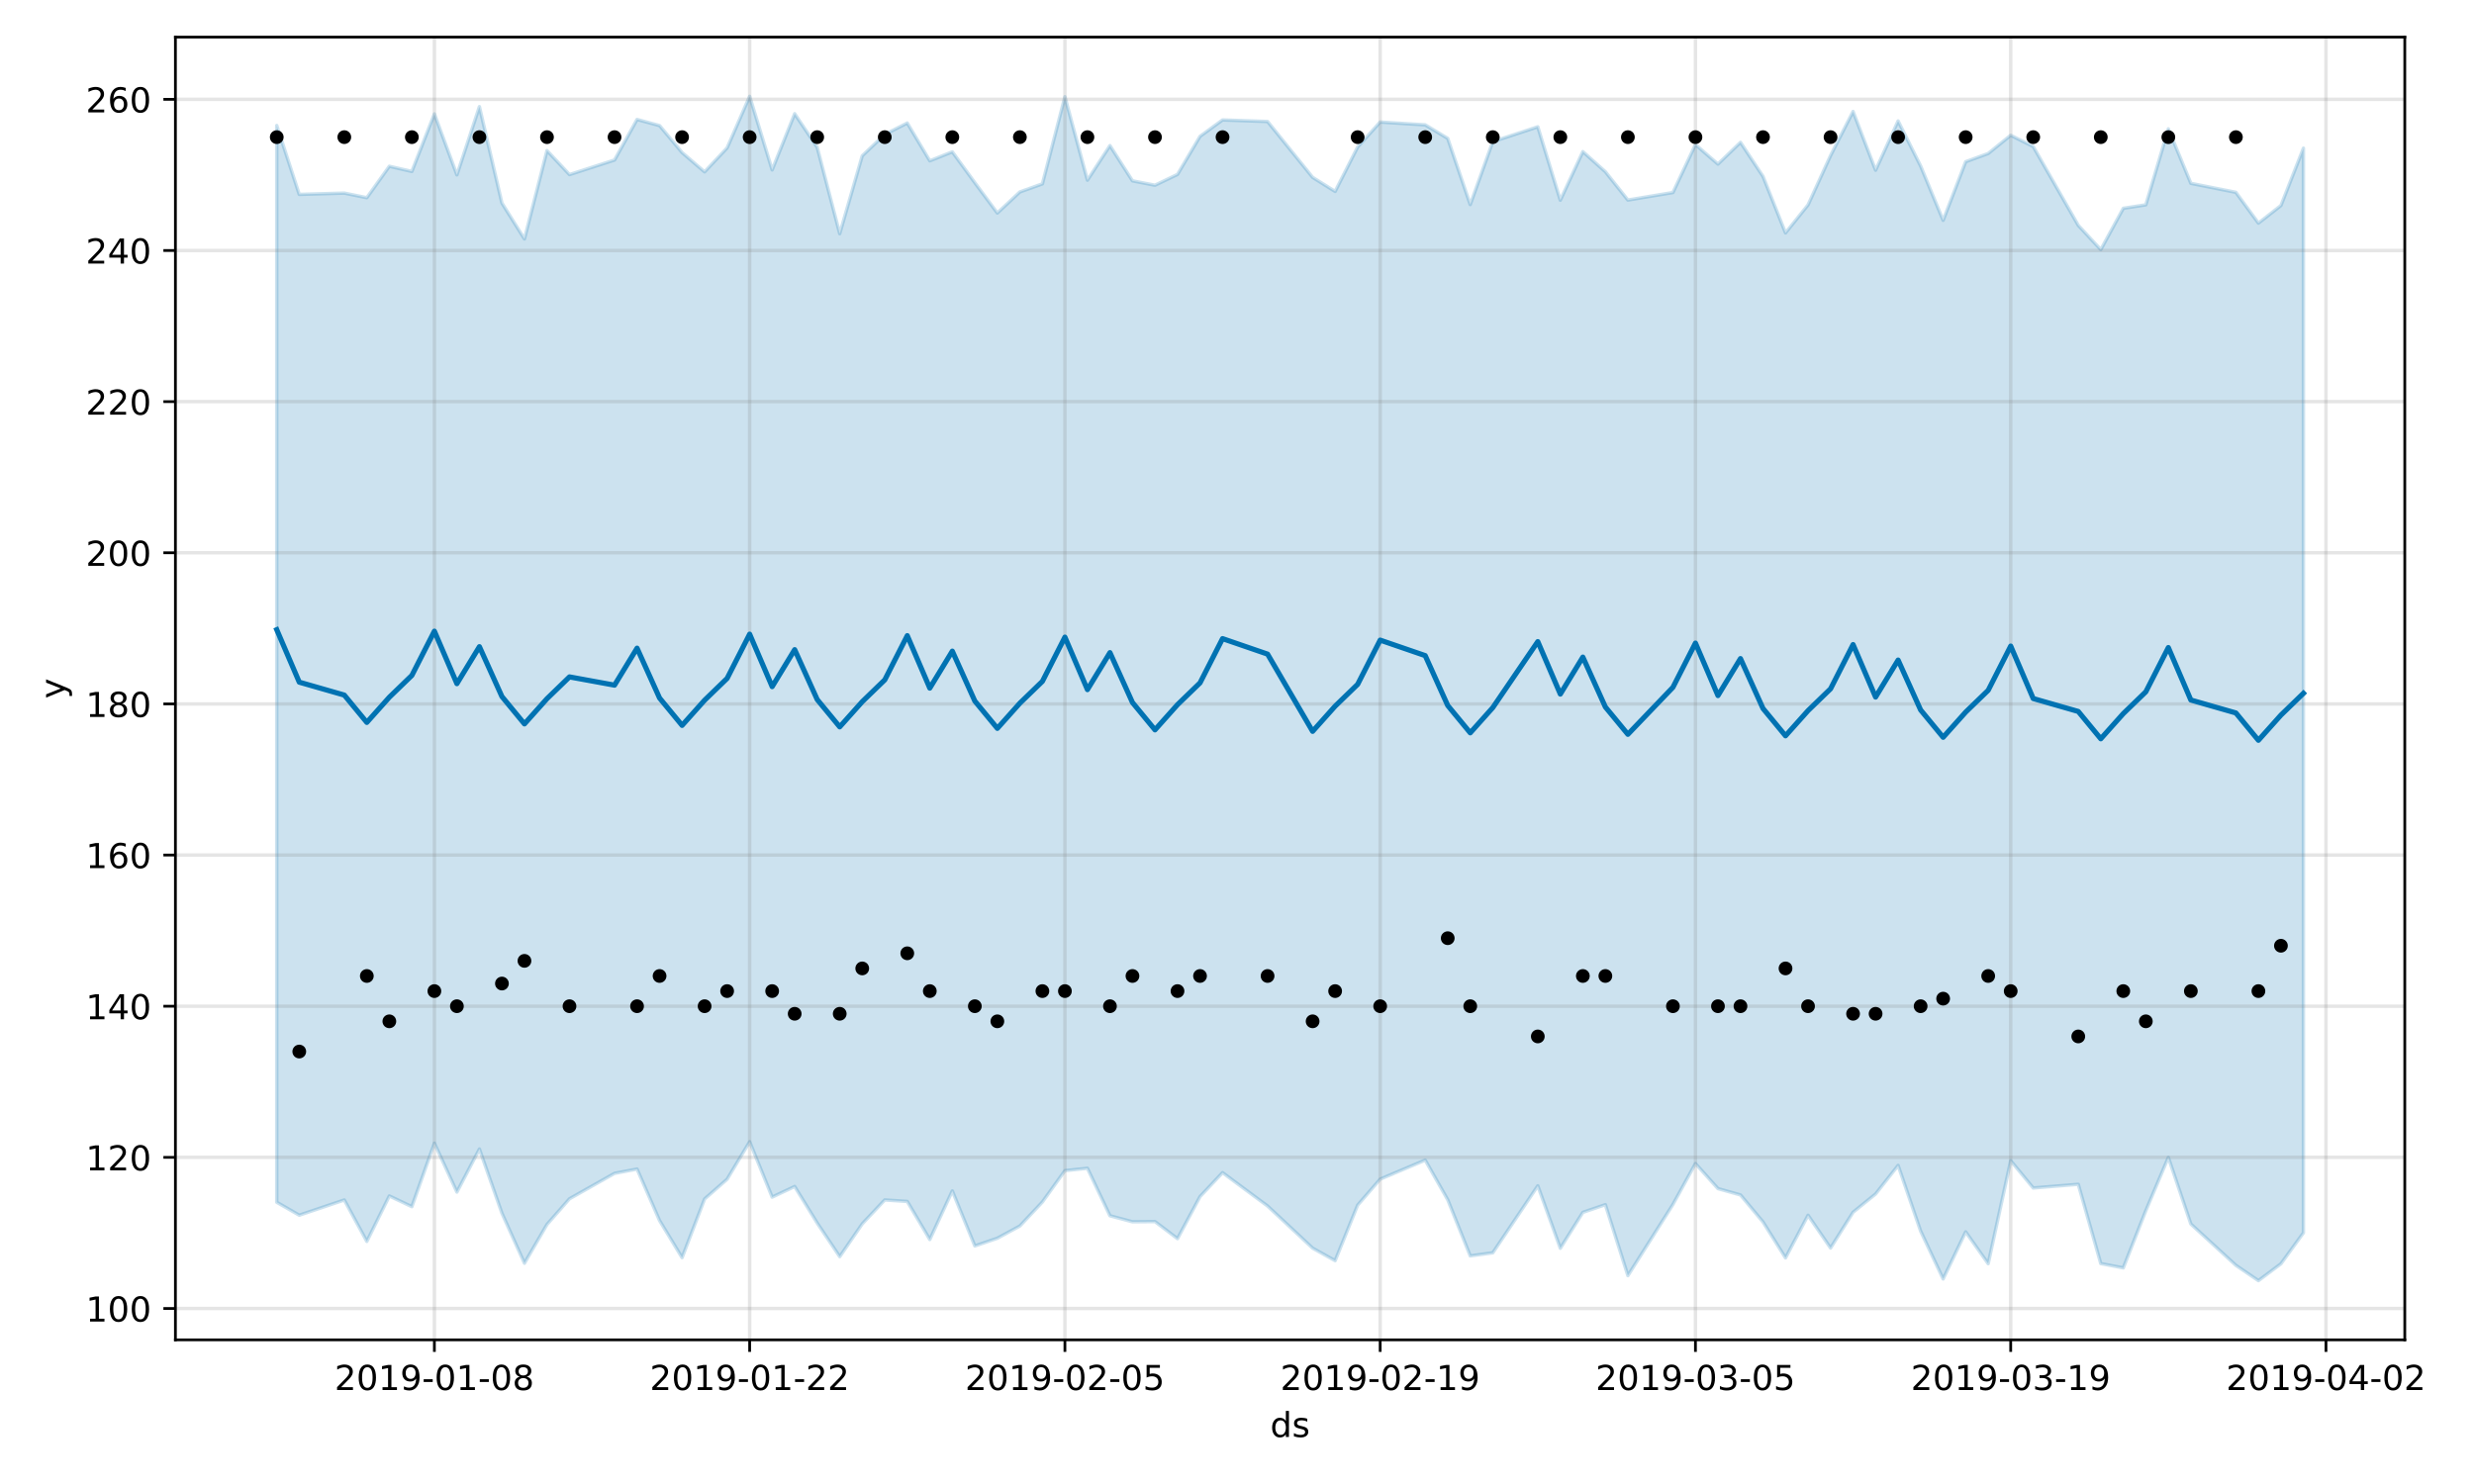 <?xml version="1.0" encoding="utf-8" standalone="no"?>
<!DOCTYPE svg PUBLIC "-//W3C//DTD SVG 1.1//EN"
  "http://www.w3.org/Graphics/SVG/1.1/DTD/svg11.dtd">
<!-- Created with matplotlib (https://matplotlib.org/) -->
<svg height="432pt" version="1.1" viewBox="0 0 720 432" width="720pt" xmlns="http://www.w3.org/2000/svg" xmlns:xlink="http://www.w3.org/1999/xlink">
 <defs>
  <style type="text/css">
*{stroke-linecap:butt;stroke-linejoin:round;}
  </style>
 </defs>
 <g id="figure_1">
  <g id="patch_1">
   <path d="M 0 432 
L 720 432 
L 720 0 
L 0 0 
z
" style="fill:#ffffff;"/>
  </g>
  <g id="axes_1">
   <g id="patch_2">
    <path d="M 51.05 390.04 
L 699.857 390.04 
L 699.857 10.8 
L 51.05 10.8 
z
" style="fill:#ffffff;"/>
   </g>
   <g id="PolyCollection_1">
    <defs>
     <path d="M 80.541 -395.466 
L 80.541 -82.018 
L 87.095 -78.246 
L 100.202 -82.677 
L 106.756 -70.615 
L 113.309 -83.848 
L 119.863 -80.728 
L 126.417 -99.22 
L 132.97 -84.986 
L 139.524 -97.513 
L 146.077 -78.822 
L 152.631 -64.266 
L 159.185 -75.546 
L 165.738 -83.024 
L 178.845 -90.43 
L 185.399 -91.677 
L 191.953 -76.677 
L 198.506 -65.888 
L 205.06 -82.966 
L 211.613 -88.723 
L 218.167 -99.647 
L 224.721 -83.513 
L 231.274 -86.607 
L 237.828 -75.962 
L 244.381 -66.184 
L 250.935 -75.723 
L 257.489 -82.685 
L 264.042 -82.248 
L 270.596 -71.167 
L 277.15 -85.317 
L 283.703 -69.3 
L 290.257 -71.542 
L 296.81 -75.106 
L 303.364 -82.089 
L 309.918 -91.222 
L 316.471 -91.907 
L 323.025 -78.083 
L 329.578 -76.329 
L 336.132 -76.391 
L 342.686 -71.424 
L 349.239 -83.66 
L 355.793 -90.636 
L 368.9 -80.917 
L 382.007 -68.659 
L 388.561 -65.012 
L 395.114 -81.171 
L 401.668 -88.746 
L 414.775 -94.283 
L 421.329 -82.738 
L 427.883 -66.408 
L 434.436 -67.3 
L 447.543 -86.808 
L 454.097 -68.619 
L 460.651 -79.072 
L 467.204 -81.307 
L 473.758 -60.659 
L 486.865 -81.366 
L 493.419 -93.293 
L 499.972 -85.985 
L 506.526 -84.146 
L 513.079 -76.282 
L 519.633 -65.822 
L 526.187 -78.228 
L 532.74 -68.693 
L 539.294 -79.1 
L 545.847 -84.42 
L 552.401 -92.744 
L 558.955 -73.626 
L 565.508 -59.683 
L 572.062 -73.396 
L 578.616 -64.133 
L 585.169 -94.125 
L 591.723 -86.173 
L 604.83 -87.239 
L 611.384 -64.165 
L 617.937 -62.913 
L 624.491 -79.567 
L 631.044 -95.075 
L 637.598 -75.682 
L 650.705 -63.656 
L 657.259 -59.198 
L 663.812 -64.107 
L 670.366 -73.133 
L 670.366 -388.871 
L 670.366 -388.871 
L 663.812 -372.173 
L 657.259 -367.047 
L 650.705 -376.013 
L 637.598 -378.632 
L 631.044 -394.483 
L 624.491 -372.38 
L 617.937 -371.365 
L 611.384 -359.328 
L 604.83 -366.398 
L 591.723 -389.351 
L 585.169 -392.621 
L 578.616 -387.318 
L 572.062 -384.926 
L 565.508 -367.86 
L 558.955 -383.68 
L 552.401 -396.785 
L 545.847 -382.461 
L 539.294 -399.549 
L 532.74 -386.704 
L 526.187 -372.355 
L 519.633 -364.197 
L 513.079 -380.656 
L 506.526 -390.561 
L 499.972 -384.234 
L 493.419 -389.906 
L 486.865 -375.956 
L 473.758 -373.769 
L 467.204 -382.008 
L 460.651 -387.866 
L 454.097 -373.72 
L 447.543 -395.085 
L 434.436 -390.767 
L 427.883 -372.446 
L 421.329 -391.713 
L 414.775 -395.658 
L 401.668 -396.474 
L 395.114 -389.204 
L 388.561 -376.277 
L 382.007 -380.379 
L 368.9 -396.628 
L 355.793 -397.085 
L 349.239 -392.307 
L 342.686 -381.233 
L 336.132 -378.084 
L 329.578 -379.363 
L 323.025 -389.62 
L 316.471 -379.553 
L 309.918 -403.849 
L 303.364 -378.479 
L 296.81 -376.13 
L 290.257 -369.985 
L 283.703 -378.824 
L 277.15 -387.8 
L 270.596 -385.19 
L 264.042 -396.188 
L 257.489 -392.865 
L 250.935 -386.646 
L 244.381 -363.972 
L 237.828 -389.117 
L 231.274 -398.897 
L 224.721 -382.542 
L 218.167 -403.962 
L 211.613 -388.952 
L 205.06 -381.975 
L 198.506 -387.593 
L 191.953 -395.443 
L 185.399 -397.225 
L 178.845 -385.421 
L 165.738 -381.181 
L 159.185 -388.167 
L 152.631 -362.439 
L 146.077 -372.893 
L 139.524 -400.953 
L 132.97 -381.091 
L 126.417 -398.845 
L 119.863 -382.091 
L 113.309 -383.601 
L 106.756 -374.451 
L 100.202 -375.791 
L 87.095 -375.413 
L 80.541 -395.466 
z
" id="m25a487f0a7" style="stroke:#0072b2;stroke-opacity:0.2;"/>
    </defs>
    <g clip-path="url(#p866756596d)">
     <use style="fill:#0072b2;fill-opacity:0.2;stroke:#0072b2;stroke-opacity:0.2;" x="0" xlink:href="#m25a487f0a7" y="432"/>
    </g>
   </g>
   <g id="matplotlib.axis_1">
    <g id="xtick_1">
     <g id="line2d_1">
      <path clip-path="url(#p866756596d)" d="M 126.417 390.04 
L 126.417 10.8 
" style="fill:none;stroke:#808080;stroke-linecap:square;stroke-opacity:0.2;"/>
     </g>
     <g id="line2d_2">
      <defs>
       <path d="M 0 0 
L 0 3.5 
" id="m31de28f917" style="stroke:#000000;stroke-width:0.8;"/>
      </defs>
      <g>
       <use style="stroke:#000000;stroke-width:0.8;" x="126.417" xlink:href="#m31de28f917" y="390.04"/>
      </g>
     </g>
     <g id="text_1">
      <!-- 2019-01-08 -->
      <defs>
       <path d="M 19.188 8.297 
L 53.609 8.297 
L 53.609 0 
L 7.328 0 
L 7.328 8.297 
Q 12.938 14.109 22.625 23.891 
Q 32.328 33.688 34.812 36.531 
Q 39.547 41.844 41.422 45.531 
Q 43.312 49.219 43.312 52.781 
Q 43.312 58.594 39.234 62.25 
Q 35.156 65.922 28.609 65.922 
Q 23.969 65.922 18.812 64.312 
Q 13.672 62.703 7.812 59.422 
L 7.812 69.391 
Q 13.766 71.781 18.938 73 
Q 24.125 74.219 28.422 74.219 
Q 39.75 74.219 46.484 68.547 
Q 53.219 62.891 53.219 53.422 
Q 53.219 48.922 51.531 44.891 
Q 49.859 40.875 45.406 35.406 
Q 44.188 33.984 37.641 27.219 
Q 31.109 20.453 19.188 8.297 
z
" id="DejaVuSans-50"/>
       <path d="M 31.781 66.406 
Q 24.172 66.406 20.328 58.906 
Q 16.5 51.422 16.5 36.375 
Q 16.5 21.391 20.328 13.891 
Q 24.172 6.391 31.781 6.391 
Q 39.453 6.391 43.281 13.891 
Q 47.125 21.391 47.125 36.375 
Q 47.125 51.422 43.281 58.906 
Q 39.453 66.406 31.781 66.406 
z
M 31.781 74.219 
Q 44.047 74.219 50.516 64.516 
Q 56.984 54.828 56.984 36.375 
Q 56.984 17.969 50.516 8.266 
Q 44.047 -1.422 31.781 -1.422 
Q 19.531 -1.422 13.062 8.266 
Q 6.594 17.969 6.594 36.375 
Q 6.594 54.828 13.062 64.516 
Q 19.531 74.219 31.781 74.219 
z
" id="DejaVuSans-48"/>
       <path d="M 12.406 8.297 
L 28.516 8.297 
L 28.516 63.922 
L 10.984 60.406 
L 10.984 69.391 
L 28.422 72.906 
L 38.281 72.906 
L 38.281 8.297 
L 54.391 8.297 
L 54.391 0 
L 12.406 0 
z
" id="DejaVuSans-49"/>
       <path d="M 10.984 1.516 
L 10.984 10.5 
Q 14.703 8.734 18.5 7.812 
Q 22.312 6.891 25.984 6.891 
Q 35.75 6.891 40.891 13.453 
Q 46.047 20.016 46.781 33.406 
Q 43.953 29.203 39.594 26.953 
Q 35.25 24.703 29.984 24.703 
Q 19.047 24.703 12.672 31.312 
Q 6.297 37.938 6.297 49.422 
Q 6.297 60.641 12.938 67.422 
Q 19.578 74.219 30.609 74.219 
Q 43.266 74.219 49.922 64.516 
Q 56.594 54.828 56.594 36.375 
Q 56.594 19.141 48.406 8.859 
Q 40.234 -1.422 26.422 -1.422 
Q 22.703 -1.422 18.891 -0.688 
Q 15.094 0.047 10.984 1.516 
z
M 30.609 32.422 
Q 37.25 32.422 41.125 36.953 
Q 45.016 41.5 45.016 49.422 
Q 45.016 57.281 41.125 61.844 
Q 37.25 66.406 30.609 66.406 
Q 23.969 66.406 20.094 61.844 
Q 16.219 57.281 16.219 49.422 
Q 16.219 41.5 20.094 36.953 
Q 23.969 32.422 30.609 32.422 
z
" id="DejaVuSans-57"/>
       <path d="M 4.891 31.391 
L 31.203 31.391 
L 31.203 23.391 
L 4.891 23.391 
z
" id="DejaVuSans-45"/>
       <path d="M 31.781 34.625 
Q 24.75 34.625 20.719 30.859 
Q 16.703 27.094 16.703 20.516 
Q 16.703 13.922 20.719 10.156 
Q 24.75 6.391 31.781 6.391 
Q 38.812 6.391 42.859 10.172 
Q 46.922 13.969 46.922 20.516 
Q 46.922 27.094 42.891 30.859 
Q 38.875 34.625 31.781 34.625 
z
M 21.922 38.812 
Q 15.578 40.375 12.031 44.719 
Q 8.5 49.078 8.5 55.328 
Q 8.5 64.062 14.719 69.141 
Q 20.953 74.219 31.781 74.219 
Q 42.672 74.219 48.875 69.141 
Q 55.078 64.062 55.078 55.328 
Q 55.078 49.078 51.531 44.719 
Q 48 40.375 41.703 38.812 
Q 48.828 37.156 52.797 32.312 
Q 56.781 27.484 56.781 20.516 
Q 56.781 9.906 50.312 4.234 
Q 43.844 -1.422 31.781 -1.422 
Q 19.734 -1.422 13.25 4.234 
Q 6.781 9.906 6.781 20.516 
Q 6.781 27.484 10.781 32.312 
Q 14.797 37.156 21.922 38.812 
z
M 18.312 54.391 
Q 18.312 48.734 21.844 45.562 
Q 25.391 42.391 31.781 42.391 
Q 38.141 42.391 41.719 45.562 
Q 45.312 48.734 45.312 54.391 
Q 45.312 60.062 41.719 63.234 
Q 38.141 66.406 31.781 66.406 
Q 25.391 66.406 21.844 63.234 
Q 18.312 60.062 18.312 54.391 
z
" id="DejaVuSans-56"/>
      </defs>
      <g transform="translate(97.359 404.638)scale(0.1 -0.1)">
       <use xlink:href="#DejaVuSans-50"/>
       <use x="63.623" xlink:href="#DejaVuSans-48"/>
       <use x="127.246" xlink:href="#DejaVuSans-49"/>
       <use x="190.869" xlink:href="#DejaVuSans-57"/>
       <use x="254.492" xlink:href="#DejaVuSans-45"/>
       <use x="290.576" xlink:href="#DejaVuSans-48"/>
       <use x="354.199" xlink:href="#DejaVuSans-49"/>
       <use x="417.822" xlink:href="#DejaVuSans-45"/>
       <use x="453.906" xlink:href="#DejaVuSans-48"/>
       <use x="517.529" xlink:href="#DejaVuSans-56"/>
      </g>
     </g>
    </g>
    <g id="xtick_2">
     <g id="line2d_3">
      <path clip-path="url(#p866756596d)" d="M 218.167 390.04 
L 218.167 10.8 
" style="fill:none;stroke:#808080;stroke-linecap:square;stroke-opacity:0.2;"/>
     </g>
     <g id="line2d_4">
      <g>
       <use style="stroke:#000000;stroke-width:0.8;" x="218.167" xlink:href="#m31de28f917" y="390.04"/>
      </g>
     </g>
     <g id="text_2">
      <!-- 2019-01-22 -->
      <g transform="translate(189.109 404.638)scale(0.1 -0.1)">
       <use xlink:href="#DejaVuSans-50"/>
       <use x="63.623" xlink:href="#DejaVuSans-48"/>
       <use x="127.246" xlink:href="#DejaVuSans-49"/>
       <use x="190.869" xlink:href="#DejaVuSans-57"/>
       <use x="254.492" xlink:href="#DejaVuSans-45"/>
       <use x="290.576" xlink:href="#DejaVuSans-48"/>
       <use x="354.199" xlink:href="#DejaVuSans-49"/>
       <use x="417.822" xlink:href="#DejaVuSans-45"/>
       <use x="453.906" xlink:href="#DejaVuSans-50"/>
       <use x="517.529" xlink:href="#DejaVuSans-50"/>
      </g>
     </g>
    </g>
    <g id="xtick_3">
     <g id="line2d_5">
      <path clip-path="url(#p866756596d)" d="M 309.918 390.04 
L 309.918 10.8 
" style="fill:none;stroke:#808080;stroke-linecap:square;stroke-opacity:0.2;"/>
     </g>
     <g id="line2d_6">
      <g>
       <use style="stroke:#000000;stroke-width:0.8;" x="309.918" xlink:href="#m31de28f917" y="390.04"/>
      </g>
     </g>
     <g id="text_3">
      <!-- 2019-02-05 -->
      <defs>
       <path d="M 10.797 72.906 
L 49.516 72.906 
L 49.516 64.594 
L 19.828 64.594 
L 19.828 46.734 
Q 21.969 47.469 24.109 47.828 
Q 26.266 48.188 28.422 48.188 
Q 40.625 48.188 47.75 41.5 
Q 54.891 34.812 54.891 23.391 
Q 54.891 11.625 47.562 5.094 
Q 40.234 -1.422 26.906 -1.422 
Q 22.312 -1.422 17.547 -0.641 
Q 12.797 0.141 7.719 1.703 
L 7.719 11.625 
Q 12.109 9.234 16.797 8.062 
Q 21.484 6.891 26.703 6.891 
Q 35.156 6.891 40.078 11.328 
Q 45.016 15.766 45.016 23.391 
Q 45.016 31 40.078 35.438 
Q 35.156 39.891 26.703 39.891 
Q 22.75 39.891 18.812 39.016 
Q 14.891 38.141 10.797 36.281 
z
" id="DejaVuSans-53"/>
      </defs>
      <g transform="translate(280.86 404.638)scale(0.1 -0.1)">
       <use xlink:href="#DejaVuSans-50"/>
       <use x="63.623" xlink:href="#DejaVuSans-48"/>
       <use x="127.246" xlink:href="#DejaVuSans-49"/>
       <use x="190.869" xlink:href="#DejaVuSans-57"/>
       <use x="254.492" xlink:href="#DejaVuSans-45"/>
       <use x="290.576" xlink:href="#DejaVuSans-48"/>
       <use x="354.199" xlink:href="#DejaVuSans-50"/>
       <use x="417.822" xlink:href="#DejaVuSans-45"/>
       <use x="453.906" xlink:href="#DejaVuSans-48"/>
       <use x="517.529" xlink:href="#DejaVuSans-53"/>
      </g>
     </g>
    </g>
    <g id="xtick_4">
     <g id="line2d_7">
      <path clip-path="url(#p866756596d)" d="M 401.668 390.04 
L 401.668 10.8 
" style="fill:none;stroke:#808080;stroke-linecap:square;stroke-opacity:0.2;"/>
     </g>
     <g id="line2d_8">
      <g>
       <use style="stroke:#000000;stroke-width:0.8;" x="401.668" xlink:href="#m31de28f917" y="390.04"/>
      </g>
     </g>
     <g id="text_4">
      <!-- 2019-02-19 -->
      <g transform="translate(372.61 404.638)scale(0.1 -0.1)">
       <use xlink:href="#DejaVuSans-50"/>
       <use x="63.623" xlink:href="#DejaVuSans-48"/>
       <use x="127.246" xlink:href="#DejaVuSans-49"/>
       <use x="190.869" xlink:href="#DejaVuSans-57"/>
       <use x="254.492" xlink:href="#DejaVuSans-45"/>
       <use x="290.576" xlink:href="#DejaVuSans-48"/>
       <use x="354.199" xlink:href="#DejaVuSans-50"/>
       <use x="417.822" xlink:href="#DejaVuSans-45"/>
       <use x="453.906" xlink:href="#DejaVuSans-49"/>
       <use x="517.529" xlink:href="#DejaVuSans-57"/>
      </g>
     </g>
    </g>
    <g id="xtick_5">
     <g id="line2d_9">
      <path clip-path="url(#p866756596d)" d="M 493.419 390.04 
L 493.419 10.8 
" style="fill:none;stroke:#808080;stroke-linecap:square;stroke-opacity:0.2;"/>
     </g>
     <g id="line2d_10">
      <g>
       <use style="stroke:#000000;stroke-width:0.8;" x="493.419" xlink:href="#m31de28f917" y="390.04"/>
      </g>
     </g>
     <g id="text_5">
      <!-- 2019-03-05 -->
      <defs>
       <path d="M 40.578 39.312 
Q 47.656 37.797 51.625 33 
Q 55.609 28.219 55.609 21.188 
Q 55.609 10.406 48.188 4.484 
Q 40.766 -1.422 27.094 -1.422 
Q 22.516 -1.422 17.656 -0.516 
Q 12.797 0.391 7.625 2.203 
L 7.625 11.719 
Q 11.719 9.328 16.594 8.109 
Q 21.484 6.891 26.812 6.891 
Q 36.078 6.891 40.938 10.547 
Q 45.797 14.203 45.797 21.188 
Q 45.797 27.641 41.281 31.266 
Q 36.766 34.906 28.719 34.906 
L 20.219 34.906 
L 20.219 43.016 
L 29.109 43.016 
Q 36.375 43.016 40.234 45.922 
Q 44.094 48.828 44.094 54.297 
Q 44.094 59.906 40.109 62.906 
Q 36.141 65.922 28.719 65.922 
Q 24.656 65.922 20.016 65.031 
Q 15.375 64.156 9.812 62.312 
L 9.812 71.094 
Q 15.438 72.656 20.344 73.438 
Q 25.25 74.219 29.594 74.219 
Q 40.828 74.219 47.359 69.109 
Q 53.906 64.016 53.906 55.328 
Q 53.906 49.266 50.438 45.094 
Q 46.969 40.922 40.578 39.312 
z
" id="DejaVuSans-51"/>
      </defs>
      <g transform="translate(464.361 404.638)scale(0.1 -0.1)">
       <use xlink:href="#DejaVuSans-50"/>
       <use x="63.623" xlink:href="#DejaVuSans-48"/>
       <use x="127.246" xlink:href="#DejaVuSans-49"/>
       <use x="190.869" xlink:href="#DejaVuSans-57"/>
       <use x="254.492" xlink:href="#DejaVuSans-45"/>
       <use x="290.576" xlink:href="#DejaVuSans-48"/>
       <use x="354.199" xlink:href="#DejaVuSans-51"/>
       <use x="417.822" xlink:href="#DejaVuSans-45"/>
       <use x="453.906" xlink:href="#DejaVuSans-48"/>
       <use x="517.529" xlink:href="#DejaVuSans-53"/>
      </g>
     </g>
    </g>
    <g id="xtick_6">
     <g id="line2d_11">
      <path clip-path="url(#p866756596d)" d="M 585.169 390.04 
L 585.169 10.8 
" style="fill:none;stroke:#808080;stroke-linecap:square;stroke-opacity:0.2;"/>
     </g>
     <g id="line2d_12">
      <g>
       <use style="stroke:#000000;stroke-width:0.8;" x="585.169" xlink:href="#m31de28f917" y="390.04"/>
      </g>
     </g>
     <g id="text_6">
      <!-- 2019-03-19 -->
      <g transform="translate(556.111 404.638)scale(0.1 -0.1)">
       <use xlink:href="#DejaVuSans-50"/>
       <use x="63.623" xlink:href="#DejaVuSans-48"/>
       <use x="127.246" xlink:href="#DejaVuSans-49"/>
       <use x="190.869" xlink:href="#DejaVuSans-57"/>
       <use x="254.492" xlink:href="#DejaVuSans-45"/>
       <use x="290.576" xlink:href="#DejaVuSans-48"/>
       <use x="354.199" xlink:href="#DejaVuSans-51"/>
       <use x="417.822" xlink:href="#DejaVuSans-45"/>
       <use x="453.906" xlink:href="#DejaVuSans-49"/>
       <use x="517.529" xlink:href="#DejaVuSans-57"/>
      </g>
     </g>
    </g>
    <g id="xtick_7">
     <g id="line2d_13">
      <path clip-path="url(#p866756596d)" d="M 676.92 390.04 
L 676.92 10.8 
" style="fill:none;stroke:#808080;stroke-linecap:square;stroke-opacity:0.2;"/>
     </g>
     <g id="line2d_14">
      <g>
       <use style="stroke:#000000;stroke-width:0.8;" x="676.92" xlink:href="#m31de28f917" y="390.04"/>
      </g>
     </g>
     <g id="text_7">
      <!-- 2019-04-02 -->
      <defs>
       <path d="M 37.797 64.312 
L 12.891 25.391 
L 37.797 25.391 
z
M 35.203 72.906 
L 47.609 72.906 
L 47.609 25.391 
L 58.016 25.391 
L 58.016 17.188 
L 47.609 17.188 
L 47.609 0 
L 37.797 0 
L 37.797 17.188 
L 4.891 17.188 
L 4.891 26.703 
z
" id="DejaVuSans-52"/>
      </defs>
      <g transform="translate(647.862 404.638)scale(0.1 -0.1)">
       <use xlink:href="#DejaVuSans-50"/>
       <use x="63.623" xlink:href="#DejaVuSans-48"/>
       <use x="127.246" xlink:href="#DejaVuSans-49"/>
       <use x="190.869" xlink:href="#DejaVuSans-57"/>
       <use x="254.492" xlink:href="#DejaVuSans-45"/>
       <use x="290.576" xlink:href="#DejaVuSans-48"/>
       <use x="354.199" xlink:href="#DejaVuSans-52"/>
       <use x="417.822" xlink:href="#DejaVuSans-45"/>
       <use x="453.906" xlink:href="#DejaVuSans-48"/>
       <use x="517.529" xlink:href="#DejaVuSans-50"/>
      </g>
     </g>
    </g>
    <g id="text_8">
     <!-- ds -->
     <defs>
      <path d="M 45.406 46.391 
L 45.406 75.984 
L 54.391 75.984 
L 54.391 0 
L 45.406 0 
L 45.406 8.203 
Q 42.578 3.328 38.25 0.953 
Q 33.938 -1.422 27.875 -1.422 
Q 17.969 -1.422 11.734 6.484 
Q 5.516 14.406 5.516 27.297 
Q 5.516 40.188 11.734 48.094 
Q 17.969 56 27.875 56 
Q 33.938 56 38.25 53.625 
Q 42.578 51.266 45.406 46.391 
z
M 14.797 27.297 
Q 14.797 17.391 18.875 11.75 
Q 22.953 6.109 30.078 6.109 
Q 37.203 6.109 41.297 11.75 
Q 45.406 17.391 45.406 27.297 
Q 45.406 37.203 41.297 42.844 
Q 37.203 48.484 30.078 48.484 
Q 22.953 48.484 18.875 42.844 
Q 14.797 37.203 14.797 27.297 
z
" id="DejaVuSans-100"/>
      <path d="M 44.281 53.078 
L 44.281 44.578 
Q 40.484 46.531 36.375 47.5 
Q 32.281 48.484 27.875 48.484 
Q 21.188 48.484 17.844 46.438 
Q 14.5 44.391 14.5 40.281 
Q 14.5 37.156 16.891 35.375 
Q 19.281 33.594 26.516 31.984 
L 29.594 31.297 
Q 39.156 29.25 43.188 25.516 
Q 47.219 21.781 47.219 15.094 
Q 47.219 7.469 41.188 3.016 
Q 35.156 -1.422 24.609 -1.422 
Q 20.219 -1.422 15.453 -0.562 
Q 10.688 0.297 5.422 2 
L 5.422 11.281 
Q 10.406 8.688 15.234 7.391 
Q 20.062 6.109 24.812 6.109 
Q 31.156 6.109 34.562 8.281 
Q 37.984 10.453 37.984 14.406 
Q 37.984 18.062 35.516 20.016 
Q 33.062 21.969 24.703 23.781 
L 21.578 24.516 
Q 13.234 26.266 9.516 29.906 
Q 5.812 33.547 5.812 39.891 
Q 5.812 47.609 11.281 51.797 
Q 16.75 56 26.812 56 
Q 31.781 56 36.172 55.266 
Q 40.578 54.547 44.281 53.078 
z
" id="DejaVuSans-115"/>
     </defs>
     <g transform="translate(369.675 418.317)scale(0.1 -0.1)">
      <use xlink:href="#DejaVuSans-100"/>
      <use x="63.477" xlink:href="#DejaVuSans-115"/>
     </g>
    </g>
   </g>
   <g id="matplotlib.axis_2">
    <g id="ytick_1">
     <g id="line2d_15">
      <path clip-path="url(#p866756596d)" d="M 51.05 380.908 
L 699.857 380.908 
" style="fill:none;stroke:#808080;stroke-linecap:square;stroke-opacity:0.2;"/>
     </g>
     <g id="line2d_16">
      <defs>
       <path d="M 0 0 
L -3.5 0 
" id="m666d9b16ea" style="stroke:#000000;stroke-width:0.8;"/>
      </defs>
      <g>
       <use style="stroke:#000000;stroke-width:0.8;" x="51.05" xlink:href="#m666d9b16ea" y="380.908"/>
      </g>
     </g>
     <g id="text_9">
      <!-- 100 -->
      <g transform="translate(24.962 384.707)scale(0.1 -0.1)">
       <use xlink:href="#DejaVuSans-49"/>
       <use x="63.623" xlink:href="#DejaVuSans-48"/>
       <use x="127.246" xlink:href="#DejaVuSans-48"/>
      </g>
     </g>
    </g>
    <g id="ytick_2">
     <g id="line2d_17">
      <path clip-path="url(#p866756596d)" d="M 51.05 336.909 
L 699.857 336.909 
" style="fill:none;stroke:#808080;stroke-linecap:square;stroke-opacity:0.2;"/>
     </g>
     <g id="line2d_18">
      <g>
       <use style="stroke:#000000;stroke-width:0.8;" x="51.05" xlink:href="#m666d9b16ea" y="336.909"/>
      </g>
     </g>
     <g id="text_10">
      <!-- 120 -->
      <g transform="translate(24.962 340.709)scale(0.1 -0.1)">
       <use xlink:href="#DejaVuSans-49"/>
       <use x="63.623" xlink:href="#DejaVuSans-50"/>
       <use x="127.246" xlink:href="#DejaVuSans-48"/>
      </g>
     </g>
    </g>
    <g id="ytick_3">
     <g id="line2d_19">
      <path clip-path="url(#p866756596d)" d="M 51.05 292.911 
L 699.857 292.911 
" style="fill:none;stroke:#808080;stroke-linecap:square;stroke-opacity:0.2;"/>
     </g>
     <g id="line2d_20">
      <g>
       <use style="stroke:#000000;stroke-width:0.8;" x="51.05" xlink:href="#m666d9b16ea" y="292.911"/>
      </g>
     </g>
     <g id="text_11">
      <!-- 140 -->
      <g transform="translate(24.962 296.71)scale(0.1 -0.1)">
       <use xlink:href="#DejaVuSans-49"/>
       <use x="63.623" xlink:href="#DejaVuSans-52"/>
       <use x="127.246" xlink:href="#DejaVuSans-48"/>
      </g>
     </g>
    </g>
    <g id="ytick_4">
     <g id="line2d_21">
      <path clip-path="url(#p866756596d)" d="M 51.05 248.912 
L 699.857 248.912 
" style="fill:none;stroke:#808080;stroke-linecap:square;stroke-opacity:0.2;"/>
     </g>
     <g id="line2d_22">
      <g>
       <use style="stroke:#000000;stroke-width:0.8;" x="51.05" xlink:href="#m666d9b16ea" y="248.912"/>
      </g>
     </g>
     <g id="text_12">
      <!-- 160 -->
      <defs>
       <path d="M 33.016 40.375 
Q 26.375 40.375 22.484 35.828 
Q 18.609 31.297 18.609 23.391 
Q 18.609 15.531 22.484 10.953 
Q 26.375 6.391 33.016 6.391 
Q 39.656 6.391 43.531 10.953 
Q 47.406 15.531 47.406 23.391 
Q 47.406 31.297 43.531 35.828 
Q 39.656 40.375 33.016 40.375 
z
M 52.594 71.297 
L 52.594 62.312 
Q 48.875 64.062 45.094 64.984 
Q 41.312 65.922 37.594 65.922 
Q 27.828 65.922 22.672 59.328 
Q 17.531 52.734 16.797 39.406 
Q 19.672 43.656 24.016 45.922 
Q 28.375 48.188 33.594 48.188 
Q 44.578 48.188 50.953 41.516 
Q 57.328 34.859 57.328 23.391 
Q 57.328 12.156 50.688 5.359 
Q 44.047 -1.422 33.016 -1.422 
Q 20.359 -1.422 13.672 8.266 
Q 6.984 17.969 6.984 36.375 
Q 6.984 53.656 15.188 63.938 
Q 23.391 74.219 37.203 74.219 
Q 40.922 74.219 44.703 73.484 
Q 48.484 72.75 52.594 71.297 
z
" id="DejaVuSans-54"/>
      </defs>
      <g transform="translate(24.962 252.712)scale(0.1 -0.1)">
       <use xlink:href="#DejaVuSans-49"/>
       <use x="63.623" xlink:href="#DejaVuSans-54"/>
       <use x="127.246" xlink:href="#DejaVuSans-48"/>
      </g>
     </g>
    </g>
    <g id="ytick_5">
     <g id="line2d_23">
      <path clip-path="url(#p866756596d)" d="M 51.05 204.914 
L 699.857 204.914 
" style="fill:none;stroke:#808080;stroke-linecap:square;stroke-opacity:0.2;"/>
     </g>
     <g id="line2d_24">
      <g>
       <use style="stroke:#000000;stroke-width:0.8;" x="51.05" xlink:href="#m666d9b16ea" y="204.914"/>
      </g>
     </g>
     <g id="text_13">
      <!-- 180 -->
      <g transform="translate(24.962 208.713)scale(0.1 -0.1)">
       <use xlink:href="#DejaVuSans-49"/>
       <use x="63.623" xlink:href="#DejaVuSans-56"/>
       <use x="127.246" xlink:href="#DejaVuSans-48"/>
      </g>
     </g>
    </g>
    <g id="ytick_6">
     <g id="line2d_25">
      <path clip-path="url(#p866756596d)" d="M 51.05 160.916 
L 699.857 160.916 
" style="fill:none;stroke:#808080;stroke-linecap:square;stroke-opacity:0.2;"/>
     </g>
     <g id="line2d_26">
      <g>
       <use style="stroke:#000000;stroke-width:0.8;" x="51.05" xlink:href="#m666d9b16ea" y="160.916"/>
      </g>
     </g>
     <g id="text_14">
      <!-- 200 -->
      <g transform="translate(24.962 164.715)scale(0.1 -0.1)">
       <use xlink:href="#DejaVuSans-50"/>
       <use x="63.623" xlink:href="#DejaVuSans-48"/>
       <use x="127.246" xlink:href="#DejaVuSans-48"/>
      </g>
     </g>
    </g>
    <g id="ytick_7">
     <g id="line2d_27">
      <path clip-path="url(#p866756596d)" d="M 51.05 116.917 
L 699.857 116.917 
" style="fill:none;stroke:#808080;stroke-linecap:square;stroke-opacity:0.2;"/>
     </g>
     <g id="line2d_28">
      <g>
       <use style="stroke:#000000;stroke-width:0.8;" x="51.05" xlink:href="#m666d9b16ea" y="116.917"/>
      </g>
     </g>
     <g id="text_15">
      <!-- 220 -->
      <g transform="translate(24.962 120.716)scale(0.1 -0.1)">
       <use xlink:href="#DejaVuSans-50"/>
       <use x="63.623" xlink:href="#DejaVuSans-50"/>
       <use x="127.246" xlink:href="#DejaVuSans-48"/>
      </g>
     </g>
    </g>
    <g id="ytick_8">
     <g id="line2d_29">
      <path clip-path="url(#p866756596d)" d="M 51.05 72.919 
L 699.857 72.919 
" style="fill:none;stroke:#808080;stroke-linecap:square;stroke-opacity:0.2;"/>
     </g>
     <g id="line2d_30">
      <g>
       <use style="stroke:#000000;stroke-width:0.8;" x="51.05" xlink:href="#m666d9b16ea" y="72.919"/>
      </g>
     </g>
     <g id="text_16">
      <!-- 240 -->
      <g transform="translate(24.962 76.718)scale(0.1 -0.1)">
       <use xlink:href="#DejaVuSans-50"/>
       <use x="63.623" xlink:href="#DejaVuSans-52"/>
       <use x="127.246" xlink:href="#DejaVuSans-48"/>
      </g>
     </g>
    </g>
    <g id="ytick_9">
     <g id="line2d_31">
      <path clip-path="url(#p866756596d)" d="M 51.05 28.92 
L 699.857 28.92 
" style="fill:none;stroke:#808080;stroke-linecap:square;stroke-opacity:0.2;"/>
     </g>
     <g id="line2d_32">
      <g>
       <use style="stroke:#000000;stroke-width:0.8;" x="51.05" xlink:href="#m666d9b16ea" y="28.92"/>
      </g>
     </g>
     <g id="text_17">
      <!-- 260 -->
      <g transform="translate(24.962 32.719)scale(0.1 -0.1)">
       <use xlink:href="#DejaVuSans-50"/>
       <use x="63.623" xlink:href="#DejaVuSans-54"/>
       <use x="127.246" xlink:href="#DejaVuSans-48"/>
      </g>
     </g>
    </g>
    <g id="text_18">
     <!-- y -->
     <defs>
      <path d="M 32.172 -5.078 
Q 28.375 -14.844 24.75 -17.812 
Q 21.141 -20.797 15.094 -20.797 
L 7.906 -20.797 
L 7.906 -13.281 
L 13.188 -13.281 
Q 16.891 -13.281 18.938 -11.516 
Q 21 -9.766 23.484 -3.219 
L 25.094 0.875 
L 2.984 54.688 
L 12.5 54.688 
L 29.594 11.922 
L 46.688 54.688 
L 56.203 54.688 
z
" id="DejaVuSans-121"/>
     </defs>
     <g transform="translate(18.883 203.379)rotate(-90)scale(0.1 -0.1)">
      <use xlink:href="#DejaVuSans-121"/>
     </g>
    </g>
   </g>
   <g id="line2d_33">
    <defs>
     <path d="M 0 1.5 
C 0.398 1.5 0.779 1.342 1.061 1.061 
C 1.342 0.779 1.5 0.398 1.5 0 
C 1.5 -0.398 1.342 -0.779 1.061 -1.061 
C 0.779 -1.342 0.398 -1.5 0 -1.5 
C -0.398 -1.5 -0.779 -1.342 -1.061 -1.061 
C -1.342 -0.779 -1.5 -0.398 -1.5 0 
C -1.5 0.398 -1.342 0.779 -1.061 1.061 
C -0.779 1.342 -0.398 1.5 0 1.5 
z
" id="ma0e8f6f9d1" style="stroke:#000000;"/>
    </defs>
    <g clip-path="url(#p866756596d)">
     <use style="stroke:#000000;" x="80.541" xlink:href="#ma0e8f6f9d1" y="39.92"/>
     <use style="stroke:#000000;" x="87.095" xlink:href="#ma0e8f6f9d1" y="306.11"/>
     <use style="stroke:#000000;" x="100.202" xlink:href="#ma0e8f6f9d1" y="39.92"/>
     <use style="stroke:#000000;" x="106.756" xlink:href="#ma0e8f6f9d1" y="284.111"/>
     <use style="stroke:#000000;" x="113.309" xlink:href="#ma0e8f6f9d1" y="297.311"/>
     <use style="stroke:#000000;" x="119.863" xlink:href="#ma0e8f6f9d1" y="39.92"/>
     <use style="stroke:#000000;" x="126.417" xlink:href="#ma0e8f6f9d1" y="288.511"/>
     <use style="stroke:#000000;" x="132.97" xlink:href="#ma0e8f6f9d1" y="292.911"/>
     <use style="stroke:#000000;" x="139.524" xlink:href="#ma0e8f6f9d1" y="39.92"/>
     <use style="stroke:#000000;" x="146.077" xlink:href="#ma0e8f6f9d1" y="286.311"/>
     <use style="stroke:#000000;" x="152.631" xlink:href="#ma0e8f6f9d1" y="279.711"/>
     <use style="stroke:#000000;" x="159.185" xlink:href="#ma0e8f6f9d1" y="39.92"/>
     <use style="stroke:#000000;" x="165.738" xlink:href="#ma0e8f6f9d1" y="292.911"/>
     <use style="stroke:#000000;" x="178.845" xlink:href="#ma0e8f6f9d1" y="39.92"/>
     <use style="stroke:#000000;" x="185.399" xlink:href="#ma0e8f6f9d1" y="292.911"/>
     <use style="stroke:#000000;" x="191.953" xlink:href="#ma0e8f6f9d1" y="284.111"/>
     <use style="stroke:#000000;" x="198.506" xlink:href="#ma0e8f6f9d1" y="39.92"/>
     <use style="stroke:#000000;" x="205.06" xlink:href="#ma0e8f6f9d1" y="292.911"/>
     <use style="stroke:#000000;" x="211.613" xlink:href="#ma0e8f6f9d1" y="288.511"/>
     <use style="stroke:#000000;" x="218.167" xlink:href="#ma0e8f6f9d1" y="39.92"/>
     <use style="stroke:#000000;" x="224.721" xlink:href="#ma0e8f6f9d1" y="288.511"/>
     <use style="stroke:#000000;" x="231.274" xlink:href="#ma0e8f6f9d1" y="295.111"/>
     <use style="stroke:#000000;" x="237.828" xlink:href="#ma0e8f6f9d1" y="39.92"/>
     <use style="stroke:#000000;" x="244.381" xlink:href="#ma0e8f6f9d1" y="295.111"/>
     <use style="stroke:#000000;" x="250.935" xlink:href="#ma0e8f6f9d1" y="281.911"/>
     <use style="stroke:#000000;" x="257.489" xlink:href="#ma0e8f6f9d1" y="39.92"/>
     <use style="stroke:#000000;" x="264.042" xlink:href="#ma0e8f6f9d1" y="277.511"/>
     <use style="stroke:#000000;" x="270.596" xlink:href="#ma0e8f6f9d1" y="288.511"/>
     <use style="stroke:#000000;" x="277.15" xlink:href="#ma0e8f6f9d1" y="39.92"/>
     <use style="stroke:#000000;" x="283.703" xlink:href="#ma0e8f6f9d1" y="292.911"/>
     <use style="stroke:#000000;" x="290.257" xlink:href="#ma0e8f6f9d1" y="297.311"/>
     <use style="stroke:#000000;" x="296.81" xlink:href="#ma0e8f6f9d1" y="39.92"/>
     <use style="stroke:#000000;" x="303.364" xlink:href="#ma0e8f6f9d1" y="288.511"/>
     <use style="stroke:#000000;" x="309.918" xlink:href="#ma0e8f6f9d1" y="288.511"/>
     <use style="stroke:#000000;" x="316.471" xlink:href="#ma0e8f6f9d1" y="39.92"/>
     <use style="stroke:#000000;" x="323.025" xlink:href="#ma0e8f6f9d1" y="292.911"/>
     <use style="stroke:#000000;" x="329.578" xlink:href="#ma0e8f6f9d1" y="284.111"/>
     <use style="stroke:#000000;" x="336.132" xlink:href="#ma0e8f6f9d1" y="39.92"/>
     <use style="stroke:#000000;" x="342.686" xlink:href="#ma0e8f6f9d1" y="288.511"/>
     <use style="stroke:#000000;" x="349.239" xlink:href="#ma0e8f6f9d1" y="284.111"/>
     <use style="stroke:#000000;" x="355.793" xlink:href="#ma0e8f6f9d1" y="39.92"/>
     <use style="stroke:#000000;" x="368.9" xlink:href="#ma0e8f6f9d1" y="284.111"/>
     <use style="stroke:#000000;" x="382.007" xlink:href="#ma0e8f6f9d1" y="297.311"/>
     <use style="stroke:#000000;" x="388.561" xlink:href="#ma0e8f6f9d1" y="288.511"/>
     <use style="stroke:#000000;" x="395.114" xlink:href="#ma0e8f6f9d1" y="39.92"/>
     <use style="stroke:#000000;" x="401.668" xlink:href="#ma0e8f6f9d1" y="292.911"/>
     <use style="stroke:#000000;" x="414.775" xlink:href="#ma0e8f6f9d1" y="39.92"/>
     <use style="stroke:#000000;" x="421.329" xlink:href="#ma0e8f6f9d1" y="273.112"/>
     <use style="stroke:#000000;" x="427.883" xlink:href="#ma0e8f6f9d1" y="292.911"/>
     <use style="stroke:#000000;" x="434.436" xlink:href="#ma0e8f6f9d1" y="39.92"/>
     <use style="stroke:#000000;" x="447.543" xlink:href="#ma0e8f6f9d1" y="301.711"/>
     <use style="stroke:#000000;" x="454.097" xlink:href="#ma0e8f6f9d1" y="39.92"/>
     <use style="stroke:#000000;" x="460.651" xlink:href="#ma0e8f6f9d1" y="284.111"/>
     <use style="stroke:#000000;" x="467.204" xlink:href="#ma0e8f6f9d1" y="284.111"/>
     <use style="stroke:#000000;" x="473.758" xlink:href="#ma0e8f6f9d1" y="39.92"/>
     <use style="stroke:#000000;" x="486.865" xlink:href="#ma0e8f6f9d1" y="292.911"/>
     <use style="stroke:#000000;" x="493.419" xlink:href="#ma0e8f6f9d1" y="39.92"/>
     <use style="stroke:#000000;" x="499.972" xlink:href="#ma0e8f6f9d1" y="292.911"/>
     <use style="stroke:#000000;" x="506.526" xlink:href="#ma0e8f6f9d1" y="292.911"/>
     <use style="stroke:#000000;" x="513.079" xlink:href="#ma0e8f6f9d1" y="39.92"/>
     <use style="stroke:#000000;" x="519.633" xlink:href="#ma0e8f6f9d1" y="281.911"/>
     <use style="stroke:#000000;" x="526.187" xlink:href="#ma0e8f6f9d1" y="292.911"/>
     <use style="stroke:#000000;" x="532.74" xlink:href="#ma0e8f6f9d1" y="39.92"/>
     <use style="stroke:#000000;" x="539.294" xlink:href="#ma0e8f6f9d1" y="295.111"/>
     <use style="stroke:#000000;" x="545.847" xlink:href="#ma0e8f6f9d1" y="295.111"/>
     <use style="stroke:#000000;" x="552.401" xlink:href="#ma0e8f6f9d1" y="39.92"/>
     <use style="stroke:#000000;" x="558.955" xlink:href="#ma0e8f6f9d1" y="292.911"/>
     <use style="stroke:#000000;" x="565.508" xlink:href="#ma0e8f6f9d1" y="290.711"/>
     <use style="stroke:#000000;" x="572.062" xlink:href="#ma0e8f6f9d1" y="39.92"/>
     <use style="stroke:#000000;" x="578.616" xlink:href="#ma0e8f6f9d1" y="284.111"/>
     <use style="stroke:#000000;" x="585.169" xlink:href="#ma0e8f6f9d1" y="288.511"/>
     <use style="stroke:#000000;" x="591.723" xlink:href="#ma0e8f6f9d1" y="39.92"/>
     <use style="stroke:#000000;" x="604.83" xlink:href="#ma0e8f6f9d1" y="301.711"/>
     <use style="stroke:#000000;" x="611.384" xlink:href="#ma0e8f6f9d1" y="39.92"/>
     <use style="stroke:#000000;" x="617.937" xlink:href="#ma0e8f6f9d1" y="288.511"/>
     <use style="stroke:#000000;" x="624.491" xlink:href="#ma0e8f6f9d1" y="297.311"/>
     <use style="stroke:#000000;" x="631.044" xlink:href="#ma0e8f6f9d1" y="39.92"/>
     <use style="stroke:#000000;" x="637.598" xlink:href="#ma0e8f6f9d1" y="288.511"/>
     <use style="stroke:#000000;" x="650.705" xlink:href="#ma0e8f6f9d1" y="39.92"/>
     <use style="stroke:#000000;" x="657.259" xlink:href="#ma0e8f6f9d1" y="288.511"/>
     <use style="stroke:#000000;" x="663.812" xlink:href="#ma0e8f6f9d1" y="275.312"/>
    </g>
   </g>
   <g id="line2d_34">
    <path clip-path="url(#p866756596d)" d="M 80.541 183.306 
L 87.095 198.582 
L 100.202 202.34 
L 106.756 210.295 
L 113.309 202.962 
L 119.863 196.616 
L 126.417 183.74 
L 132.97 199.015 
L 139.524 188.252 
L 146.077 202.774 
L 152.631 210.729 
L 159.185 203.395 
L 165.738 197.05 
L 178.845 199.449 
L 185.399 188.685 
L 191.953 203.207 
L 198.506 211.162 
L 205.06 203.829 
L 211.613 197.483 
L 218.167 184.607 
L 224.721 199.882 
L 231.274 189.119 
L 237.828 203.641 
L 244.381 211.596 
L 250.935 204.262 
L 257.489 197.917 
L 264.042 185.04 
L 270.596 200.316 
L 277.15 189.552 
L 283.703 204.074 
L 290.257 212.029 
L 296.81 204.696 
L 303.364 198.35 
L 309.918 185.474 
L 316.471 200.749 
L 323.025 189.986 
L 329.578 204.508 
L 336.132 212.463 
L 342.686 205.129 
L 349.239 198.784 
L 355.793 185.907 
L 368.9 190.419 
L 382.007 212.896 
L 388.561 205.563 
L 395.114 199.217 
L 401.668 186.341 
L 414.775 190.853 
L 421.329 205.375 
L 427.883 213.33 
L 434.436 205.996 
L 447.543 186.774 
L 454.097 202.05 
L 460.651 191.286 
L 467.204 205.808 
L 473.758 213.763 
L 486.865 200.084 
L 493.419 187.208 
L 499.972 202.483 
L 506.526 191.72 
L 513.079 206.242 
L 519.633 214.197 
L 526.187 206.863 
L 532.74 200.518 
L 539.294 187.641 
L 545.847 202.917 
L 552.401 192.153 
L 558.955 206.675 
L 565.508 214.63 
L 572.062 207.297 
L 578.616 200.951 
L 585.169 188.075 
L 591.723 203.35 
L 604.83 207.109 
L 611.384 215.064 
L 617.937 207.73 
L 624.491 201.385 
L 631.044 188.508 
L 637.598 203.784 
L 650.705 207.542 
L 657.259 215.497 
L 663.812 208.164 
L 670.366 201.818 
" style="fill:none;stroke:#0072b2;stroke-linecap:square;stroke-width:1.5;"/>
   </g>
   <g id="patch_3">
    <path d="M 51.05 390.04 
L 51.05 10.8 
" style="fill:none;stroke:#000000;stroke-linecap:square;stroke-linejoin:miter;stroke-width:0.8;"/>
   </g>
   <g id="patch_4">
    <path d="M 699.857 390.04 
L 699.857 10.8 
" style="fill:none;stroke:#000000;stroke-linecap:square;stroke-linejoin:miter;stroke-width:0.8;"/>
   </g>
   <g id="patch_5">
    <path d="M 51.05 390.04 
L 699.857 390.04 
" style="fill:none;stroke:#000000;stroke-linecap:square;stroke-linejoin:miter;stroke-width:0.8;"/>
   </g>
   <g id="patch_6">
    <path d="M 51.05 10.8 
L 699.857 10.8 
" style="fill:none;stroke:#000000;stroke-linecap:square;stroke-linejoin:miter;stroke-width:0.8;"/>
   </g>
  </g>
 </g>
 <defs>
  <clipPath id="p866756596d">
   <rect height="379.24" width="648.807" x="51.05" y="10.8"/>
  </clipPath>
 </defs>
</svg>
